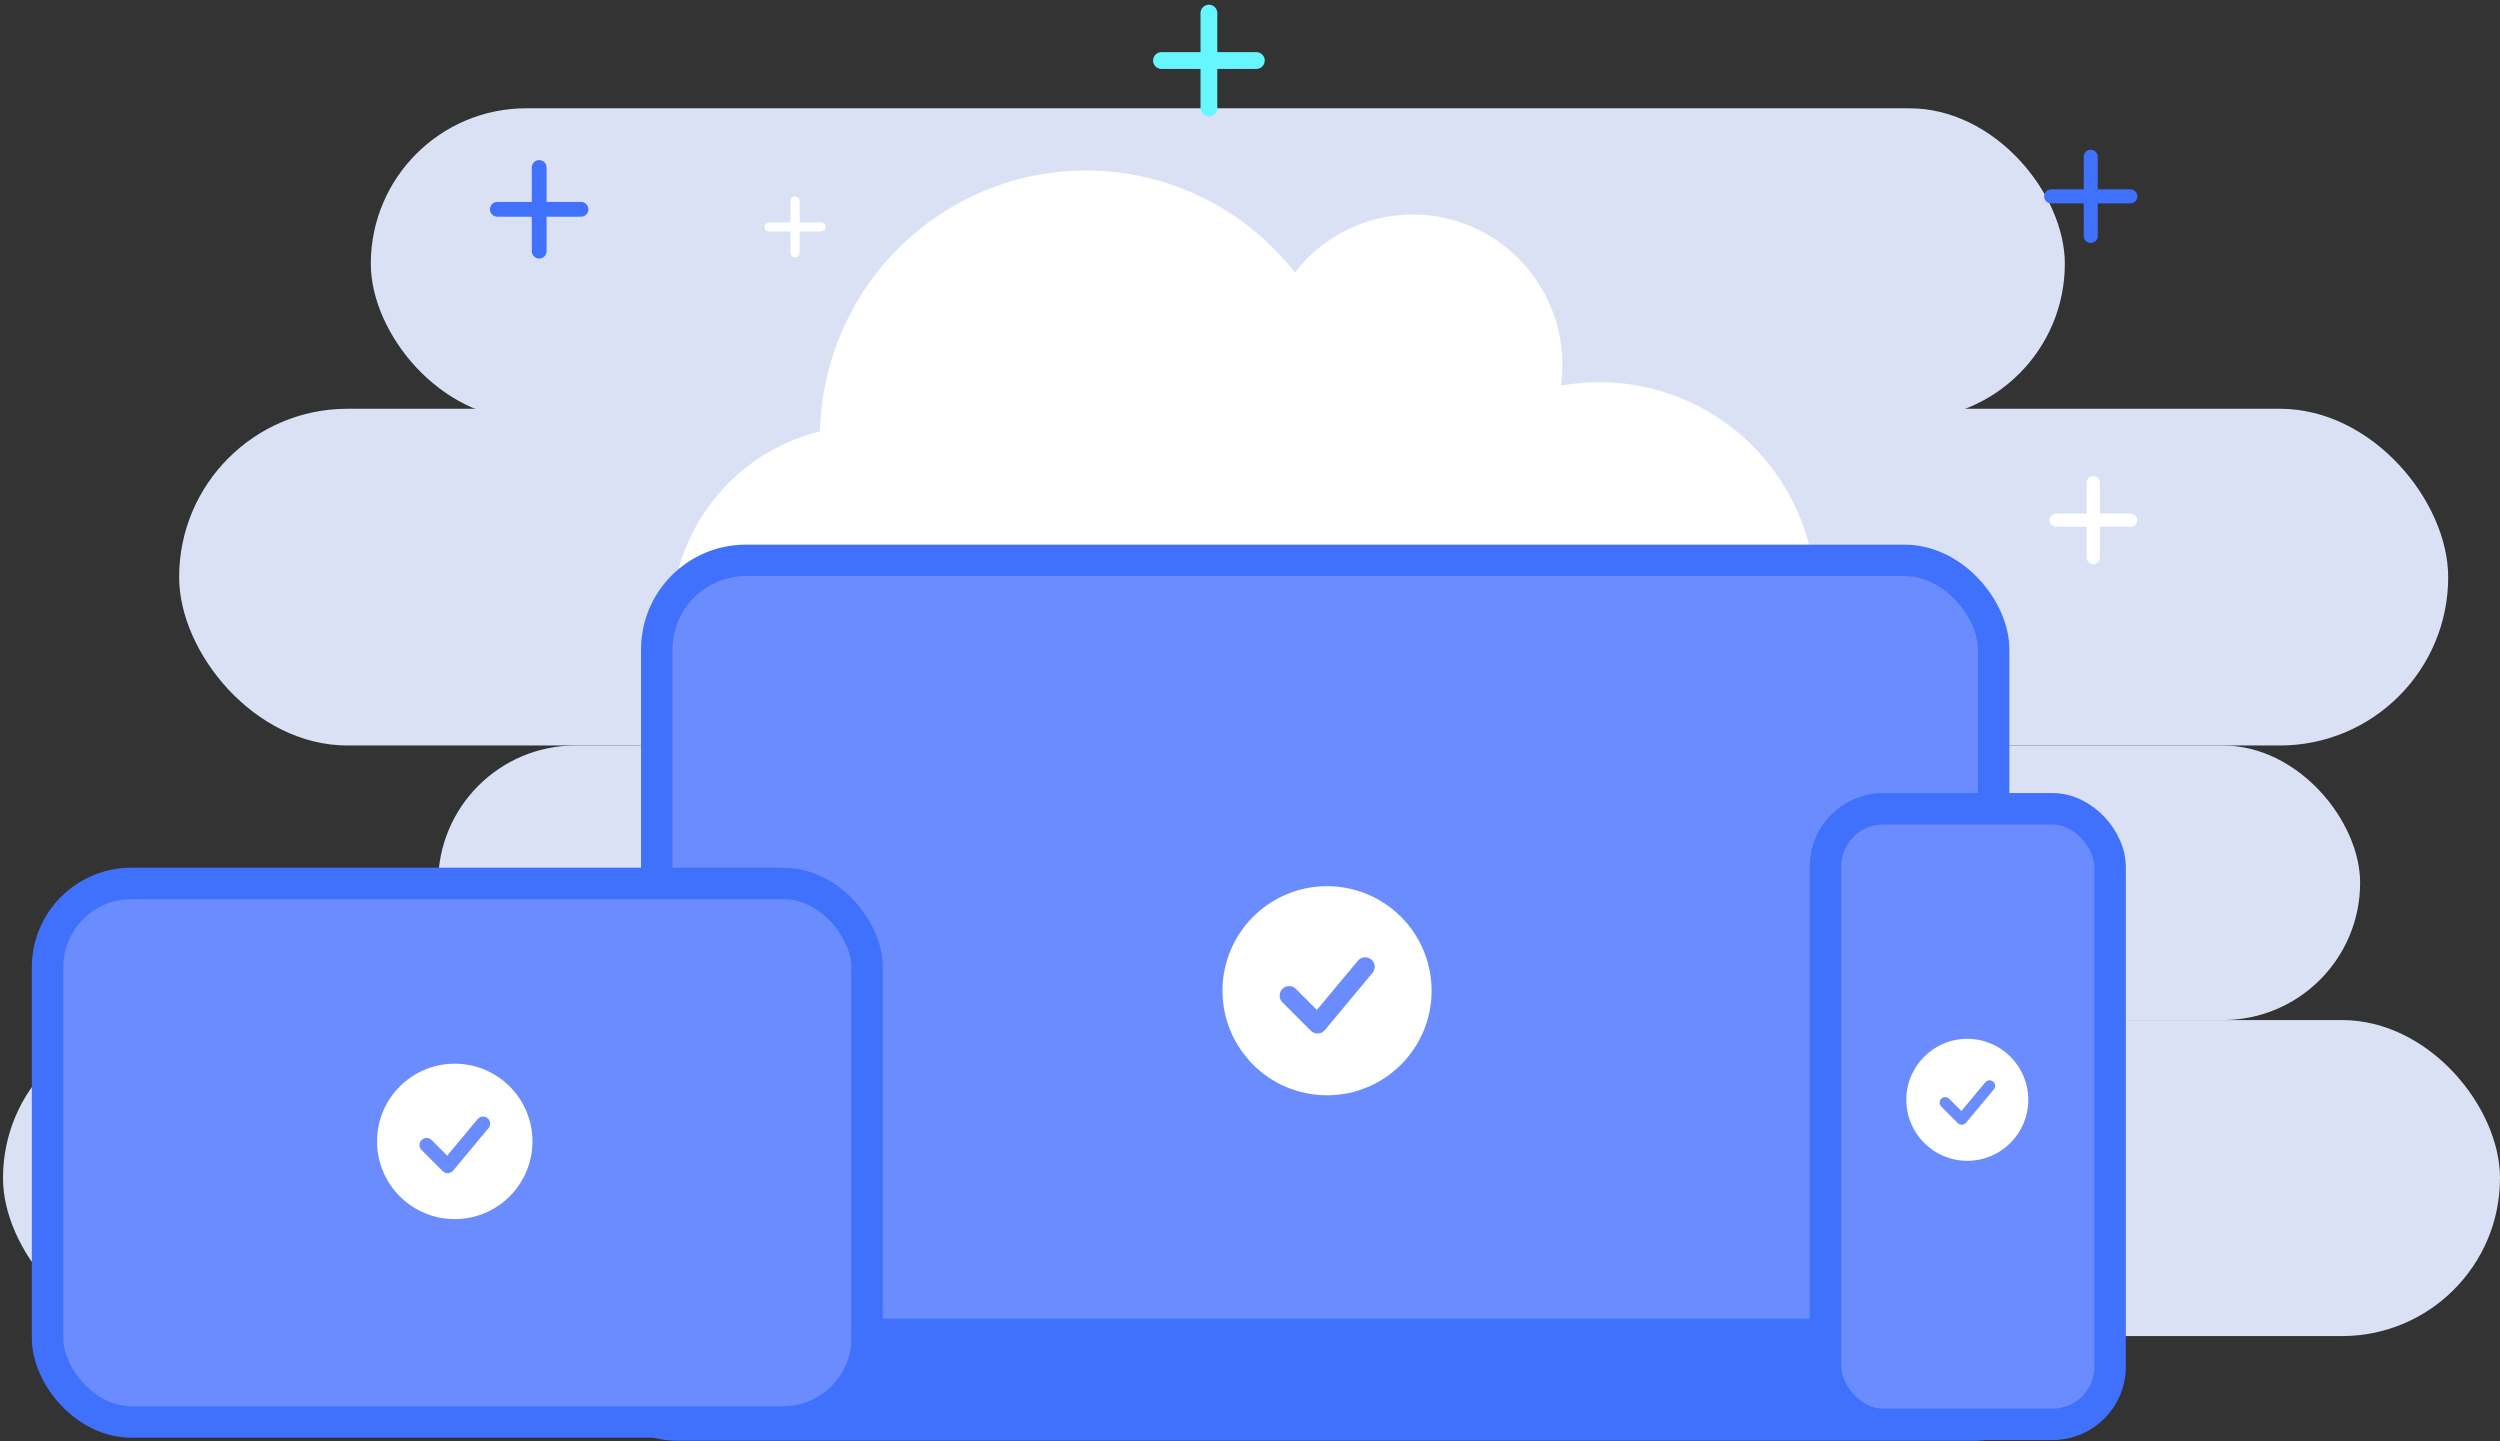 <svg width="477" height="275" viewBox="0 0 477 275" fill="none" xmlns="http://www.w3.org/2000/svg">
<rect x="0" y="0" width="477" height="275" fill="#333333" stroke="none"/>
<rect x="70.751" y="20.663" width="323.22" height="59.306" rx="29.653" fill="#DAE1F4"/>
<rect x="34.179" y="77.992" width="432.936" height="64.249" rx="32.124" fill="#DAE1F4"/>
<rect x="83.601" y="142.241" width="366.711" height="52.387" rx="26.194" fill="#DAE1F4"/>
<rect x="0.572" y="194.628" width="476.428" height="60.295" rx="30.147" fill="#DAE1F4"/>
<path d="M128.081 118.656C128.08 110.278 130.876 102.142 136.019 95.551C141.163 88.96 148.357 84.295 156.45 82.303C156.784 68.991 162.277 56.337 171.756 47.038C181.235 37.739 193.951 32.531 207.194 32.524C214.871 32.521 222.448 34.271 229.354 37.644C236.26 41.016 242.313 45.922 247.058 51.991C250.918 47.006 256.306 43.441 262.386 41.851C268.467 40.26 274.899 40.731 280.686 43.193C286.472 45.654 291.289 49.967 294.389 55.462C297.489 60.958 298.698 67.329 297.829 73.586C303.785 72.502 309.904 72.747 315.755 74.303C321.606 75.859 327.046 78.688 331.691 82.59C336.336 86.492 340.072 91.372 342.635 96.885C345.198 102.398 346.527 108.41 346.526 114.496C346.528 119.955 345.46 125.361 343.384 130.405C341.309 135.449 338.265 140.033 334.428 143.894C330.591 147.756 326.034 150.819 321.02 152.91C316.005 155.001 310.63 156.078 305.201 156.079H165.214C155.359 156.058 145.916 152.105 138.957 145.088C131.997 138.072 128.091 128.566 128.094 118.656H128.081Z" fill="white"/>
<rect x="125.313" y="106.917" width="255.073" height="164.563" rx="17" fill="#6A8CFF" stroke="#3F71FD" stroke-width="6"/>
<path d="M111 256.578C111 253.819 113.237 251.583 115.996 251.583H389.876C392.635 251.583 394.871 253.819 394.871 256.578V256.578C394.871 266.695 386.67 274.896 376.554 274.896H129.317C119.201 274.896 111 266.695 111 256.578V256.578Z" fill="#3F71FD"/>
<path fill-rule="evenodd" clip-rule="evenodd" d="M253.199 169.083C242.182 169.083 233.251 178.014 233.251 189.031C233.251 200.048 242.182 208.98 253.199 208.98C264.216 208.98 273.148 200.048 273.148 189.031C273.148 178.014 264.216 169.083 253.199 169.083ZM261.846 185.658C262.005 185.476 262.127 185.264 262.203 185.034C262.279 184.805 262.308 184.562 262.289 184.321C262.27 184.08 262.203 183.845 262.092 183.631C261.981 183.416 261.828 183.225 261.642 183.071C261.457 182.916 261.242 182.8 261.01 182.729C260.779 182.659 260.536 182.635 260.295 182.66C260.055 182.685 259.822 182.757 259.61 182.874C259.398 182.99 259.211 183.147 259.061 183.337L251.263 192.692L247.228 188.656C246.886 188.325 246.427 188.142 245.952 188.147C245.477 188.151 245.022 188.341 244.685 188.678C244.349 189.014 244.158 189.469 244.154 189.944C244.15 190.42 244.333 190.878 244.663 191.22L250.104 196.66C250.282 196.838 250.495 196.977 250.73 197.069C250.965 197.16 251.216 197.201 251.468 197.189C251.72 197.178 251.966 197.114 252.192 197.002C252.418 196.89 252.617 196.732 252.779 196.539L261.846 185.658Z" fill="white"/>
<rect x="9.073" y="168.554" width="156.366" height="102.755" rx="16" fill="#6A8CFF" stroke="#3F71FD" stroke-width="6"/>
<path fill-rule="evenodd" clip-rule="evenodd" d="M86.764 202.951C78.576 202.951 71.938 209.589 71.938 217.778C71.938 225.966 78.576 232.604 86.764 232.604C94.952 232.604 101.591 225.966 101.591 217.778C101.591 209.589 94.952 202.951 86.764 202.951ZM93.191 215.271C93.309 215.135 93.399 214.978 93.456 214.807C93.512 214.637 93.534 214.456 93.52 214.277C93.506 214.098 93.456 213.924 93.374 213.764C93.291 213.604 93.177 213.463 93.039 213.348C92.901 213.233 92.741 213.146 92.57 213.094C92.398 213.042 92.217 213.024 92.038 213.042C91.859 213.061 91.686 213.115 91.528 213.201C91.371 213.288 91.232 213.405 91.12 213.545L85.325 220.499L82.326 217.499C82.071 217.253 81.731 217.117 81.377 217.12C81.024 217.124 80.686 217.265 80.436 217.515C80.186 217.765 80.044 218.103 80.041 218.457C80.038 218.81 80.174 219.15 80.42 219.405L84.463 223.448C84.596 223.581 84.754 223.684 84.929 223.752C85.103 223.819 85.29 223.85 85.477 223.841C85.664 223.833 85.847 223.785 86.015 223.702C86.183 223.619 86.332 223.502 86.451 223.358L93.191 215.271Z" fill="white"/>
<rect x="348.305" y="154.32" width="54.305" height="117.45" rx="11" fill="#6A8CFF" stroke="#3F71FD" stroke-width="6"/>
<path fill-rule="evenodd" clip-rule="evenodd" d="M375.362 198.207C368.935 198.207 363.725 203.417 363.725 209.843C363.725 216.27 368.935 221.48 375.362 221.48C381.788 221.48 386.998 216.27 386.998 209.843C386.998 203.417 381.788 198.207 375.362 198.207ZM380.406 207.876C380.499 207.769 380.569 207.646 380.614 207.512C380.658 207.378 380.675 207.236 380.664 207.096C380.653 206.955 380.614 206.818 380.549 206.693C380.484 206.568 380.395 206.457 380.287 206.366C380.178 206.276 380.053 206.208 379.918 206.167C379.783 206.126 379.641 206.112 379.501 206.127C379.361 206.141 379.225 206.184 379.101 206.251C378.977 206.319 378.868 206.411 378.781 206.521L374.232 211.979L371.878 209.624C371.679 209.431 371.411 209.325 371.134 209.327C370.857 209.33 370.591 209.441 370.395 209.637C370.199 209.833 370.088 210.099 370.085 210.376C370.083 210.653 370.19 210.921 370.382 211.12L373.556 214.294C373.66 214.398 373.784 214.479 373.921 214.532C374.058 214.585 374.205 214.609 374.352 214.602C374.499 214.596 374.642 214.558 374.774 214.493C374.906 214.428 375.022 214.336 375.116 214.223L380.406 207.876Z" fill="white"/>
<path fill-rule="evenodd" clip-rule="evenodd" d="M231.794 1.365C231.494 1.065 231.087 0.896 230.663 0.896L230.661 0.894C230.45 0.894 230.242 0.935 230.047 1.015C229.853 1.096 229.676 1.214 229.527 1.363C229.378 1.512 229.26 1.688 229.18 1.883C229.099 2.077 229.058 2.286 229.058 2.496L229.061 9.949L221.608 9.947C221.183 9.947 220.776 10.116 220.475 10.416C220.175 10.716 220.006 11.124 220.006 11.549C220.006 11.974 220.175 12.382 220.475 12.682C220.776 12.982 221.183 13.151 221.608 13.151L229.061 13.149L229.058 20.602C229.058 20.812 229.1 21.02 229.18 21.215C229.261 21.409 229.379 21.586 229.528 21.735C229.677 21.883 229.853 22.001 230.048 22.082C230.242 22.162 230.45 22.204 230.661 22.204C230.871 22.204 231.08 22.162 231.274 22.082C231.468 22.001 231.645 21.883 231.794 21.735C231.943 21.586 232.061 21.409 232.141 21.215C232.222 21.02 232.263 20.812 232.263 20.602L232.261 13.149L239.713 13.151C240.138 13.151 240.546 12.982 240.846 12.682C241.147 12.382 241.316 11.974 241.316 11.549C241.316 11.124 241.147 10.716 240.846 10.416C240.546 10.116 240.138 9.947 239.713 9.947L232.261 9.949L232.263 2.496C232.263 2.072 232.094 1.665 231.794 1.365Z" fill="#66F6FF"/>
<path fill-rule="evenodd" clip-rule="evenodd" d="M103.875 30.962C103.611 30.698 103.252 30.549 102.878 30.549L102.876 30.547C102.691 30.547 102.507 30.583 102.335 30.654C102.164 30.725 102.008 30.829 101.877 30.96C101.746 31.092 101.642 31.247 101.571 31.419C101.5 31.59 101.464 31.774 101.464 31.959L101.466 38.527L94.898 38.525C94.523 38.525 94.164 38.674 93.899 38.939C93.635 39.204 93.486 39.563 93.486 39.938C93.486 40.312 93.635 40.671 93.899 40.936C94.164 41.201 94.523 41.35 94.898 41.35L101.466 41.348L101.464 47.916C101.464 48.101 101.5 48.285 101.571 48.456C101.642 48.627 101.746 48.783 101.878 48.914C102.009 49.045 102.164 49.149 102.336 49.22C102.507 49.291 102.691 49.328 102.876 49.328C103.061 49.328 103.245 49.291 103.416 49.22C103.588 49.149 103.743 49.045 103.875 48.914C104.006 48.783 104.11 48.627 104.181 48.456C104.252 48.285 104.288 48.101 104.288 47.916L104.286 41.348L110.854 41.35C111.229 41.35 111.588 41.201 111.853 40.936C112.117 40.671 112.266 40.312 112.266 39.938C112.266 39.563 112.117 39.204 111.853 38.939C111.588 38.674 111.229 38.525 110.854 38.525L104.286 38.527L104.288 31.959C104.288 31.585 104.139 31.227 103.875 30.962Z" fill="#3F71FD"/>
<path fill-rule="evenodd" clip-rule="evenodd" d="M399.86 28.964C399.609 28.713 399.27 28.573 398.915 28.573L398.914 28.571C398.738 28.571 398.564 28.605 398.401 28.672C398.239 28.739 398.091 28.838 397.967 28.962C397.843 29.086 397.744 29.234 397.677 29.396C397.61 29.559 397.576 29.733 397.576 29.909L397.578 36.131L391.355 36.129C391.001 36.129 390.66 36.27 390.409 36.521C390.159 36.772 390.018 37.112 390.018 37.467C390.018 37.822 390.159 38.162 390.409 38.413C390.66 38.664 391.001 38.805 391.355 38.805L397.578 38.803L397.576 45.025C397.576 45.201 397.61 45.375 397.678 45.537C397.745 45.699 397.843 45.847 397.968 45.971C398.092 46.095 398.239 46.194 398.402 46.261C398.564 46.328 398.738 46.363 398.914 46.363C399.089 46.363 399.263 46.328 399.425 46.261C399.588 46.194 399.735 46.095 399.859 45.971C399.984 45.847 400.082 45.699 400.149 45.537C400.217 45.375 400.251 45.201 400.251 45.025L400.249 38.803L406.472 38.805C406.826 38.805 407.167 38.664 407.418 38.413C407.669 38.162 407.809 37.822 407.809 37.467C407.809 37.112 407.669 36.772 407.418 36.521C407.167 36.27 406.826 36.129 406.472 36.129L400.249 36.131L400.251 29.909C400.251 29.554 400.111 29.215 399.86 28.964Z" fill="#3F71FD"/>
<path fill-rule="evenodd" clip-rule="evenodd" d="M152.319 37.724C152.155 37.56 151.933 37.468 151.701 37.468L151.699 37.466C151.584 37.466 151.47 37.489 151.364 37.533C151.258 37.577 151.161 37.641 151.08 37.723C150.998 37.804 150.934 37.901 150.89 38.007C150.846 38.113 150.823 38.227 150.823 38.343L150.824 42.418L146.749 42.416C146.517 42.416 146.294 42.509 146.13 42.673C145.965 42.837 145.873 43.06 145.873 43.293C145.873 43.525 145.965 43.748 146.13 43.912C146.294 44.077 146.517 44.169 146.749 44.169L150.824 44.168L150.823 48.243C150.823 48.358 150.846 48.472 150.89 48.578C150.934 48.684 150.998 48.781 151.08 48.862C151.161 48.944 151.258 49.008 151.364 49.052C151.47 49.096 151.584 49.119 151.699 49.119C151.814 49.119 151.928 49.096 152.035 49.052C152.141 49.008 152.238 48.944 152.319 48.862C152.4 48.781 152.465 48.684 152.509 48.578C152.553 48.472 152.576 48.358 152.576 48.243L152.574 44.168L156.65 44.169C156.882 44.169 157.105 44.077 157.269 43.912C157.433 43.748 157.526 43.525 157.526 43.293C157.526 43.06 157.433 42.837 157.269 42.673C157.105 42.509 156.882 42.416 156.65 42.416L152.574 42.418L152.576 38.343C152.576 38.11 152.483 37.888 152.319 37.724Z" fill="white"/>
<path fill-rule="evenodd" clip-rule="evenodd" d="M400.301 91.214C400.065 90.977 399.744 90.844 399.409 90.844L399.408 90.842C399.242 90.842 399.077 90.874 398.924 90.938C398.77 91.001 398.631 91.094 398.514 91.212C398.396 91.329 398.303 91.469 398.24 91.622C398.176 91.775 398.144 91.94 398.144 92.106L398.146 97.982L392.269 97.981C391.934 97.981 391.613 98.114 391.376 98.35C391.139 98.588 391.006 98.909 391.006 99.244C391.006 99.579 391.139 99.9 391.376 100.137C391.613 100.374 391.934 100.507 392.269 100.507L398.146 100.506L398.144 106.382C398.144 106.548 398.177 106.712 398.24 106.866C398.304 107.019 398.397 107.158 398.514 107.276C398.632 107.393 398.771 107.486 398.924 107.549C399.077 107.613 399.242 107.646 399.408 107.646C399.574 107.646 399.738 107.613 399.891 107.549C400.044 107.486 400.184 107.393 400.301 107.276C400.418 107.158 400.511 107.019 400.575 106.866C400.638 106.712 400.671 106.548 400.671 106.382L400.669 100.506L406.546 100.507C406.881 100.507 407.202 100.374 407.439 100.137C407.676 99.9 407.809 99.579 407.809 99.244C407.809 98.909 407.676 98.588 407.439 98.35C407.202 98.114 406.881 97.981 406.546 97.981L400.669 97.982L400.671 92.106C400.671 91.771 400.538 91.45 400.301 91.214Z" fill="white"/>
</svg>
